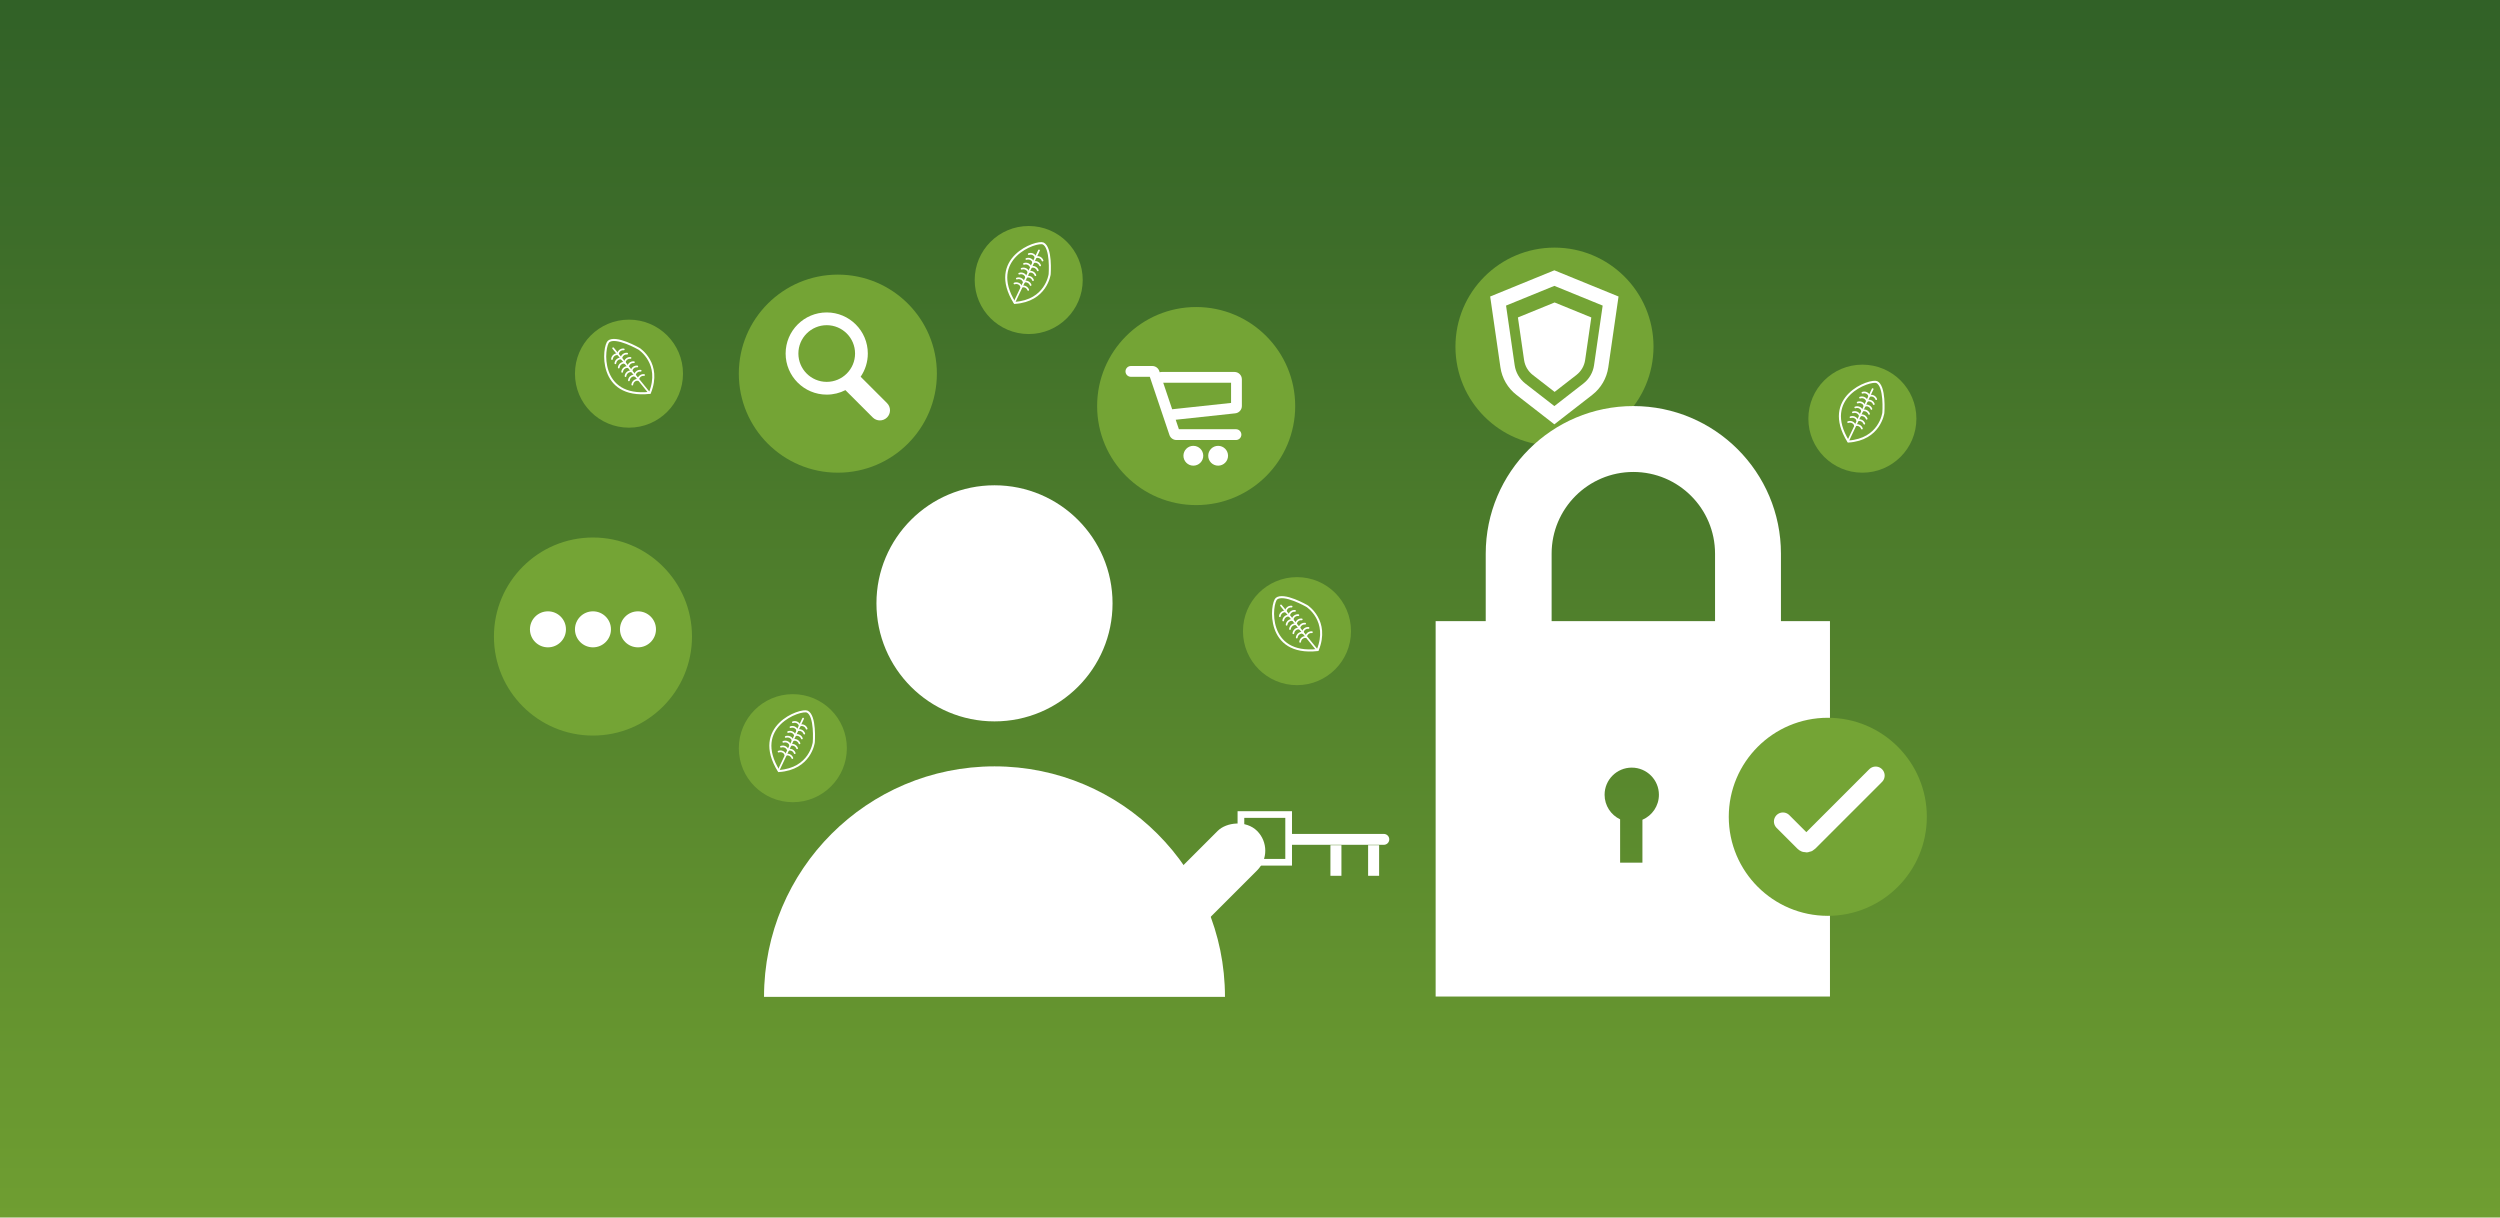 <svg width="1154" height="562" viewBox="0 0 1154 562" fill="none" xmlns="http://www.w3.org/2000/svg">
<rect width="1154" height="562" fill="url(#paint0_linear_123_894)"/>
<path fill-rule="evenodd" clip-rule="evenodd" d="M596.385 374.448H571.265V399.568H596.385V389.959C596.441 389.962 596.497 389.964 596.553 389.964H638.775C640.162 389.964 641.287 388.84 641.287 387.452C641.287 386.065 640.162 384.94 638.775 384.94H596.553C596.497 384.94 596.441 384.942 596.385 384.946V374.448ZM593.294 377.54H574.357V396.476H593.294V377.54ZM636.596 404.263H631.517V390.13H636.596V404.263ZM614.125 404.263H619.204V390.129H614.125V404.263Z" fill="white"/>
<g filter="url(#filter0_d_123_894)">
<circle cx="717.548" cy="156.686" r="45.713" fill="#74A435"/>
<path d="M717.491 125.039L691.527 135.639L695.884 165.759C696.489 169.943 698.693 173.729 702.031 176.323L717.491 188.334L732.951 176.323C736.289 173.729 738.492 169.943 739.097 165.759L743.454 135.639L717.491 125.039Z" stroke="white" stroke-width="6.649"/>
<path d="M717.607 136.292L700.67 143.207L703.512 162.854C703.907 165.584 705.344 168.054 707.522 169.746L717.607 177.581L727.692 169.746C729.869 168.054 731.307 165.584 731.701 162.854L734.544 143.207L717.607 136.292Z" fill="white"/>
</g>
<rect width="25.766" height="79.79" rx="12.883" transform="matrix(-0.707 -0.707 -0.707 0.707 589.388 392.667)" fill="white"/>
<circle cx="552.149" cy="187.439" r="45.713" fill="#74A435"/>
<path fill-rule="evenodd" clip-rule="evenodd" d="M522.023 168.948C520.646 168.948 519.529 170.065 519.529 171.442C519.529 172.819 520.646 173.935 522.023 173.935H530.756L539.812 200.793C540.28 202.18 541.579 203.113 543.042 203.113H570.526C571.903 203.113 573.019 201.997 573.019 200.619C573.019 199.242 571.903 198.126 570.526 198.126H544.176L542.702 193.756L570.204 190.794C571.936 190.608 573.248 189.147 573.248 187.405V175.102C573.248 173.22 571.722 171.694 569.84 171.694H536.208C535.894 171.694 535.595 171.751 535.318 171.857L535.12 171.268C534.652 169.882 533.353 168.948 531.89 168.948H522.023ZM536.945 176.681L541.07 188.916L568.261 185.988V176.681H536.945ZM550.85 214.949C553.378 214.949 555.426 212.901 555.426 210.373C555.426 207.846 553.378 205.798 550.85 205.798C548.323 205.798 546.275 207.846 546.275 210.373C546.275 212.901 548.323 214.949 550.85 214.949ZM566.866 210.373C566.866 212.901 564.817 214.949 562.29 214.949C559.763 214.949 557.714 212.901 557.714 210.373C557.714 207.846 559.763 205.798 562.29 205.798C564.817 205.798 566.866 207.846 566.866 210.373Z" fill="white"/>
<path fill-rule="evenodd" clip-rule="evenodd" d="M716.229 286.725H791.666V255.576C791.666 234.744 774.779 217.857 753.947 217.857C733.116 217.857 716.229 234.744 716.229 255.576V286.725ZM685.811 286.725H662.692V459.986H844.714V286.725H822.084V255.576C822.084 217.945 791.578 187.439 753.947 187.439C716.317 187.439 685.811 217.945 685.811 255.576V286.725ZM747.843 398.217H758.142V378.405C762.619 376.491 765.755 372.048 765.755 366.871C765.755 359.947 760.142 354.333 753.217 354.333C746.292 354.333 740.678 359.947 740.678 366.871C740.678 371.873 743.607 376.191 747.843 378.203V398.217Z" fill="white"/>
<g filter="url(#filter1_d_123_894)">
<circle cx="273.713" cy="290.502" r="45.713" fill="#74A435"/>
</g>
<circle cx="252.935" cy="290.502" r="8.312" fill="white"/>
<circle cx="273.713" cy="290.502" r="8.312" fill="white"/>
<circle cx="294.492" cy="290.502" r="8.312" fill="white"/>
<path fill-rule="evenodd" clip-rule="evenodd" d="M459.061 332.992C489.155 332.992 513.552 308.596 513.552 278.501C513.552 248.406 489.155 224.01 459.061 224.01C428.966 224.01 404.569 248.406 404.569 278.501C404.569 308.596 428.966 332.992 459.061 332.992ZM459.06 460.139H565.448C565.448 401.382 517.816 353.751 459.06 353.751C400.304 353.751 352.673 401.382 352.673 460.139H459.06Z" fill="white"/>
<g filter="url(#filter2_d_123_894)">
<circle cx="386.751" cy="169.153" r="45.713" fill="#74A435"/>
</g>
<path fill-rule="evenodd" clip-rule="evenodd" d="M390.244 180.085C387.656 181.41 384.723 182.157 381.615 182.157C371.139 182.157 362.646 173.664 362.646 163.188C362.646 152.712 371.139 144.219 381.615 144.219C392.091 144.219 400.584 152.712 400.584 163.188C400.584 167.163 399.361 170.853 397.271 173.901L409.462 186.091C411.286 187.915 411.286 190.873 409.462 192.697C407.637 194.521 404.68 194.521 402.856 192.697L390.244 180.085ZM394.697 163.188C394.697 170.413 388.84 176.27 381.615 176.27C374.391 176.27 368.534 170.413 368.534 163.188C368.534 155.963 374.391 150.106 381.615 150.106C388.84 150.106 394.697 155.963 394.697 163.188Z" fill="white"/>
<g filter="url(#filter3_d_123_894)">
<circle cx="843.713" cy="373.713" r="45.713" fill="#74A435"/>
</g>
<path d="M823 379.194L832.63 388.824C833.279 389.473 834.331 389.473 834.98 388.824L865.804 358" stroke="white" stroke-width="8.312" stroke-linecap="round"/>
<g filter="url(#filter4_d_123_894)">
<circle cx="290.338" cy="169.154" r="24.934" fill="#74A435"/>
</g>
<path d="M280.92 157.635L280.92 157.635C281.688 156.998 282.903 156.814 284.416 156.985C285.911 157.155 287.592 157.66 289.184 158.269C290.772 158.876 292.249 159.579 293.331 160.132C293.872 160.407 294.312 160.645 294.617 160.813C294.77 160.897 294.888 160.964 294.968 161.01C295.008 161.032 295.039 161.05 295.059 161.062L295.078 161.073L295.094 161.083C295.111 161.095 295.139 161.114 295.175 161.139C295.248 161.191 295.356 161.269 295.492 161.374C295.765 161.584 296.153 161.902 296.601 162.328C297.499 163.181 298.637 164.461 299.596 166.167C301.481 169.519 302.704 174.556 299.988 181.334C293.942 182 289.596 180.991 286.51 179.112C283.379 177.204 281.495 174.369 280.45 171.351C279.404 168.327 279.205 165.131 279.445 162.548C279.565 161.256 279.793 160.13 280.073 159.263C280.361 158.37 280.677 157.836 280.92 157.635Z" fill="#74A435" stroke="white" stroke-width="0.953"/>
<path d="M283.017 160.742L299.59 181.21C299.692 181.336 299.895 181.257 299.888 181.093V181.093" stroke="white" stroke-width="0.794" stroke-linecap="round"/>
<path d="M287.928 161.282V161.282C286.574 161.133 285.355 162.131 285.21 163.508V163.508" stroke="white" stroke-width="0.794" stroke-linecap="round"/>
<path d="M285.21 163.508V163.508C283.855 163.358 282.636 164.356 282.491 165.733V165.733" stroke="white" stroke-width="0.794" stroke-linecap="round"/>
<path d="M289.489 163.253V163.253C288.135 163.104 286.915 164.102 286.77 165.478V165.478" stroke="white" stroke-width="0.794" stroke-linecap="round"/>
<path d="M286.769 165.478V165.478C285.415 165.329 284.195 166.327 284.05 167.704V167.704" stroke="white" stroke-width="0.794" stroke-linecap="round"/>
<path d="M291.053 165.222V165.222C289.698 165.073 288.479 166.071 288.334 167.447V167.447" stroke="white" stroke-width="0.794" stroke-linecap="round"/>
<path d="M288.333 167.447V167.447C286.978 167.298 285.759 168.296 285.614 169.672V169.672" stroke="white" stroke-width="0.794" stroke-linecap="round"/>
<path d="M292.613 167.193V167.193C291.259 167.044 290.039 168.041 289.894 169.418V169.418" stroke="white" stroke-width="0.794" stroke-linecap="round"/>
<path d="M289.895 169.418V169.418C288.541 169.269 287.321 170.267 287.176 171.643V171.643" stroke="white" stroke-width="0.794" stroke-linecap="round"/>
<path d="M294.176 169.163V169.163C292.821 169.014 291.602 170.012 291.457 171.388V171.388" stroke="white" stroke-width="0.794" stroke-linecap="round"/>
<path d="M291.456 171.389V171.389C290.101 171.239 288.882 172.237 288.737 173.614V173.614" stroke="white" stroke-width="0.794" stroke-linecap="round"/>
<path d="M295.738 171.132V171.132C294.384 170.983 293.164 171.981 293.019 173.357V173.357" stroke="white" stroke-width="0.794" stroke-linecap="round"/>
<path d="M293.019 173.357V173.357C291.665 173.208 290.445 174.206 290.3 175.583V175.583" stroke="white" stroke-width="0.794" stroke-linecap="round"/>
<path d="M297.298 173.103V173.103C295.943 172.953 294.724 173.951 294.579 175.328V175.328" stroke="white" stroke-width="0.794" stroke-linecap="round"/>
<path d="M294.579 175.328V175.328C293.224 175.179 292.005 176.176 291.86 177.553V177.553" stroke="white" stroke-width="0.794" stroke-linecap="round"/>
<g filter="url(#filter5_d_123_894)">
<circle cx="598.693" cy="288.009" r="24.934" fill="#74A435"/>
</g>
<path d="M589.202 276.357L589.202 276.357C589.969 275.72 591.185 275.536 592.698 275.707C594.192 275.876 595.873 276.381 597.465 276.99C599.053 277.598 600.531 278.301 601.613 278.853C602.153 279.129 602.594 279.367 602.899 279.535C603.051 279.619 603.169 279.686 603.249 279.731C603.289 279.754 603.32 279.772 603.34 279.783L603.359 279.794L603.375 279.805C603.393 279.817 603.42 279.836 603.456 279.861C603.529 279.912 603.637 279.99 603.774 280.095C604.047 280.306 604.434 280.624 604.882 281.05C605.78 281.903 606.918 283.182 607.878 284.889C609.763 288.241 610.985 293.278 608.269 300.056C602.223 300.722 597.878 299.713 594.792 297.833C591.66 295.926 589.776 293.091 588.731 290.072C587.685 287.049 587.487 283.853 587.727 281.269C587.846 279.978 588.075 278.851 588.354 277.985C588.642 277.092 588.959 276.558 589.202 276.357Z" fill="#74A435" stroke="white" stroke-width="0.953"/>
<path d="M591.296 279.464L607.869 299.931C607.971 300.058 608.174 299.979 608.168 299.815V299.815" stroke="white" stroke-width="0.794" stroke-linecap="round"/>
<path d="M596.209 280.004V280.004C594.854 279.855 593.635 280.853 593.49 282.229V282.229" stroke="white" stroke-width="0.794" stroke-linecap="round"/>
<path d="M593.49 282.229V282.229C592.136 282.08 590.916 283.078 590.771 284.455V284.455" stroke="white" stroke-width="0.794" stroke-linecap="round"/>
<path d="M597.769 281.975V281.975C596.415 281.826 595.195 282.823 595.05 284.2V284.2" stroke="white" stroke-width="0.794" stroke-linecap="round"/>
<path d="M595.05 284.2V284.2C593.695 284.051 592.476 285.049 592.331 286.425V286.425" stroke="white" stroke-width="0.794" stroke-linecap="round"/>
<path d="M599.333 283.944V283.944C597.978 283.794 596.759 284.792 596.614 286.169V286.169" stroke="white" stroke-width="0.794" stroke-linecap="round"/>
<path d="M596.614 286.169V286.169C595.26 286.02 594.04 287.018 593.895 288.394V288.394" stroke="white" stroke-width="0.794" stroke-linecap="round"/>
<path d="M600.892 285.914V285.914C599.538 285.765 598.318 286.763 598.173 288.139V288.139" stroke="white" stroke-width="0.794" stroke-linecap="round"/>
<path d="M598.174 288.139V288.139C596.819 287.99 595.6 288.988 595.455 290.364V290.364" stroke="white" stroke-width="0.794" stroke-linecap="round"/>
<path d="M602.455 287.885V287.885C601.1 287.735 599.881 288.733 599.736 290.11V290.11" stroke="white" stroke-width="0.794" stroke-linecap="round"/>
<path d="M599.735 290.11V290.11C598.381 289.961 597.161 290.959 597.016 292.335V292.335" stroke="white" stroke-width="0.794" stroke-linecap="round"/>
<path d="M604.017 289.854V289.854C602.663 289.704 601.443 290.702 601.298 292.079V292.079" stroke="white" stroke-width="0.794" stroke-linecap="round"/>
<path d="M601.299 292.079V292.079C599.944 291.93 598.725 292.927 598.58 294.304V294.304" stroke="white" stroke-width="0.794" stroke-linecap="round"/>
<path d="M605.578 291.824V291.824C604.223 291.675 603.004 292.673 602.859 294.05V294.05" stroke="white" stroke-width="0.794" stroke-linecap="round"/>
<path d="M602.859 294.05V294.05C601.505 293.9 600.285 294.898 600.14 296.275V296.275" stroke="white" stroke-width="0.794" stroke-linecap="round"/>
<g filter="url(#filter6_d_123_894)">
<circle cx="365.972" cy="342.034" r="24.934" fill="#74A435"/>
</g>
<path d="M372.606 328.47L372.606 328.47C373.512 328.886 374.204 329.902 374.705 331.34C375.199 332.761 375.471 334.495 375.611 336.194C375.75 337.888 375.756 339.524 375.726 340.739C375.711 341.345 375.688 341.845 375.668 342.193C375.658 342.367 375.649 342.503 375.643 342.594C375.64 342.64 375.637 342.675 375.635 342.698L375.633 342.72L375.631 342.739C375.628 342.76 375.623 342.793 375.615 342.837C375.601 342.925 375.577 343.056 375.541 343.224C375.47 343.562 375.351 344.049 375.161 344.637C374.78 345.816 374.119 347.395 372.996 348.999C370.79 352.148 366.778 355.431 359.492 355.915C356.275 350.752 355.304 346.399 355.663 342.803C356.028 339.155 357.769 336.229 360.038 333.981C362.311 331.729 365.106 330.168 367.539 329.266C368.755 328.815 369.869 328.533 370.771 328.41C371.701 328.283 372.319 328.338 372.606 328.47Z" fill="#74A435" stroke="white" stroke-width="0.953"/>
<path d="M370.712 331.704L359.432 355.501C359.362 355.648 359.521 355.797 359.666 355.72V355.72" stroke="white" stroke-width="0.794" stroke-linecap="round"/>
<path d="M372.35 336.365V336.365C371.898 335.08 370.471 334.412 369.167 334.877V334.877" stroke="white" stroke-width="0.794" stroke-linecap="round"/>
<path d="M369.167 334.877V334.877C368.715 333.592 367.288 332.924 365.984 333.389V333.389" stroke="white" stroke-width="0.794" stroke-linecap="round"/>
<path d="M371.251 338.626V338.626C370.799 337.34 369.372 336.673 368.068 337.138V337.138" stroke="white" stroke-width="0.794" stroke-linecap="round"/>
<path d="M368.067 337.137V337.137C367.616 335.851 366.188 335.184 364.885 335.649V335.649" stroke="white" stroke-width="0.794" stroke-linecap="round"/>
<path d="M370.151 340.887V340.887C369.7 339.601 368.272 338.934 366.969 339.399V339.399" stroke="white" stroke-width="0.794" stroke-linecap="round"/>
<path d="M366.969 339.399V339.399C366.517 338.113 365.09 337.446 363.786 337.911V337.911" stroke="white" stroke-width="0.794" stroke-linecap="round"/>
<path d="M369.05 343.146V343.146C368.598 341.861 367.171 341.193 365.867 341.658V341.658" stroke="white" stroke-width="0.794" stroke-linecap="round"/>
<path d="M365.867 341.658V341.658C365.416 340.373 363.988 339.705 362.684 340.17V340.17" stroke="white" stroke-width="0.794" stroke-linecap="round"/>
<path d="M367.949 345.408V345.408C367.498 344.122 366.07 343.455 364.767 343.92V343.92" stroke="white" stroke-width="0.794" stroke-linecap="round"/>
<path d="M364.766 343.919V343.919C364.314 342.633 362.887 341.966 361.583 342.431V342.431" stroke="white" stroke-width="0.794" stroke-linecap="round"/>
<path d="M366.851 347.668V347.668C366.399 346.382 364.972 345.715 363.668 346.18V346.18" stroke="white" stroke-width="0.794" stroke-linecap="round"/>
<path d="M363.668 346.18V346.18C363.216 344.895 361.789 344.227 360.485 344.692V344.692" stroke="white" stroke-width="0.794" stroke-linecap="round"/>
<path d="M365.749 349.928V349.928C365.297 348.642 363.87 347.974 362.566 348.439V348.439" stroke="white" stroke-width="0.794" stroke-linecap="round"/>
<path d="M362.566 348.439V348.439C362.115 347.154 360.687 346.486 359.384 346.951V346.951" stroke="white" stroke-width="0.794" stroke-linecap="round"/>
<g filter="url(#filter7_d_123_894)">
<circle cx="474.853" cy="125.935" r="24.934" fill="#74A435"/>
</g>
<path d="M481.49 112.371L481.49 112.371C482.396 112.787 483.088 113.803 483.588 115.241C484.082 116.662 484.355 118.396 484.494 120.095C484.634 121.789 484.639 123.425 484.61 124.64C484.595 125.247 484.572 125.747 484.552 126.094C484.542 126.268 484.533 126.404 484.527 126.496C484.523 126.541 484.521 126.576 484.519 126.6L484.517 126.622L484.515 126.64C484.511 126.662 484.506 126.695 484.499 126.738C484.485 126.826 484.461 126.957 484.425 127.126C484.354 127.463 484.234 127.95 484.045 128.538C483.664 129.717 483.003 131.296 481.88 132.9C479.674 136.05 475.662 139.332 468.376 139.817C465.159 134.653 464.188 130.3 464.547 126.704C464.912 123.056 466.652 120.13 468.921 117.882C471.194 115.63 473.989 114.069 476.423 113.167C477.639 112.716 478.753 112.434 479.655 112.311C480.585 112.184 481.203 112.239 481.49 112.371Z" fill="#74A435" stroke="white" stroke-width="0.953"/>
<path d="M479.594 115.604L468.314 139.402C468.244 139.549 468.403 139.697 468.548 139.62V139.62" stroke="white" stroke-width="0.794" stroke-linecap="round"/>
<path d="M481.232 120.266V120.266C480.781 118.981 479.353 118.313 478.05 118.778V118.778" stroke="white" stroke-width="0.794" stroke-linecap="round"/>
<path d="M478.05 118.778V118.778C477.598 117.492 476.171 116.825 474.867 117.29V117.29" stroke="white" stroke-width="0.794" stroke-linecap="round"/>
<path d="M480.134 122.527V122.527C479.682 121.241 478.255 120.574 476.951 121.039V121.039" stroke="white" stroke-width="0.794" stroke-linecap="round"/>
<path d="M476.95 121.038V121.038C476.499 119.752 475.071 119.085 473.767 119.549V119.549" stroke="white" stroke-width="0.794" stroke-linecap="round"/>
<path d="M479.034 124.787V124.787C478.583 123.502 477.155 122.834 475.851 123.299V123.299" stroke="white" stroke-width="0.794" stroke-linecap="round"/>
<path d="M475.851 123.299V123.299C475.4 122.013 473.973 121.346 472.669 121.811V121.811" stroke="white" stroke-width="0.794" stroke-linecap="round"/>
<path d="M477.933 127.047V127.047C477.481 125.761 476.054 125.093 474.75 125.558V125.558" stroke="white" stroke-width="0.794" stroke-linecap="round"/>
<path d="M474.75 125.559V125.559C474.298 124.273 472.871 123.606 471.567 124.07V124.07" stroke="white" stroke-width="0.794" stroke-linecap="round"/>
<path d="M476.832 129.308V129.308C476.38 128.023 474.953 127.355 473.649 127.82V127.82" stroke="white" stroke-width="0.794" stroke-linecap="round"/>
<path d="M473.648 127.819V127.819C473.197 126.533 471.769 125.866 470.466 126.331V126.331" stroke="white" stroke-width="0.794" stroke-linecap="round"/>
<path d="M475.732 131.569V131.569C475.281 130.283 473.853 129.615 472.55 130.08V130.08" stroke="white" stroke-width="0.794" stroke-linecap="round"/>
<path d="M472.55 130.08V130.08C472.098 128.795 470.671 128.127 469.367 128.592V128.592" stroke="white" stroke-width="0.794" stroke-linecap="round"/>
<path d="M474.631 133.828V133.828C474.179 132.542 472.752 131.875 471.448 132.339V132.339" stroke="white" stroke-width="0.794" stroke-linecap="round"/>
<path d="M471.448 132.34V132.34C470.997 131.054 469.569 130.386 468.266 130.851V130.851" stroke="white" stroke-width="0.794" stroke-linecap="round"/>
<g filter="url(#filter8_d_123_894)">
<circle cx="859.675" cy="189.933" r="24.934" fill="#74A435"/>
</g>
<path d="M866.312 176.369L866.312 176.369C867.218 176.786 867.91 177.802 868.411 179.24C868.905 180.66 869.177 182.394 869.317 184.093C869.456 185.788 869.462 187.424 869.432 188.638C869.417 189.245 869.394 189.745 869.374 190.092C869.364 190.266 869.355 190.402 869.349 190.494C869.346 190.54 869.343 190.575 869.341 190.598L869.34 190.62L869.337 190.639C869.334 190.66 869.329 190.693 869.321 190.737C869.307 190.824 869.283 190.955 869.247 191.124C869.176 191.461 869.057 191.948 868.867 192.537C868.487 193.715 867.825 195.294 866.702 196.898C864.496 200.048 860.484 203.33 853.198 203.815C849.981 198.652 849.01 194.298 849.37 190.703C849.734 187.054 851.475 184.128 853.744 181.88C856.017 179.628 858.812 178.067 861.245 177.165C862.461 176.714 863.575 176.433 864.477 176.31C865.407 176.183 866.025 176.237 866.312 176.369Z" fill="#74A435" stroke="white" stroke-width="0.953"/>
<path d="M864.417 179.603L853.137 203.4C853.067 203.548 853.226 203.696 853.371 203.619V203.619" stroke="white" stroke-width="0.794" stroke-linecap="round"/>
<path d="M866.056 184.265V184.265C865.604 182.979 864.177 182.312 862.873 182.777V182.777" stroke="white" stroke-width="0.794" stroke-linecap="round"/>
<path d="M862.873 182.777V182.777C862.421 181.491 860.994 180.824 859.69 181.288V181.288" stroke="white" stroke-width="0.794" stroke-linecap="round"/>
<path d="M864.956 186.526V186.526C864.504 185.24 863.077 184.572 861.773 185.037V185.037" stroke="white" stroke-width="0.794" stroke-linecap="round"/>
<path d="M861.772 185.037V185.037C861.321 183.751 859.893 183.083 858.59 183.548V183.548" stroke="white" stroke-width="0.794" stroke-linecap="round"/>
<path d="M863.856 188.786V188.786C863.405 187.501 861.977 186.833 860.674 187.298V187.298" stroke="white" stroke-width="0.794" stroke-linecap="round"/>
<path d="M860.674 187.298V187.298C860.222 186.013 858.795 185.345 857.491 185.81V185.81" stroke="white" stroke-width="0.794" stroke-linecap="round"/>
<path d="M862.755 191.046V191.046C862.303 189.76 860.876 189.092 859.572 189.557V189.557" stroke="white" stroke-width="0.794" stroke-linecap="round"/>
<path d="M859.572 189.558V189.558C859.121 188.272 857.693 187.605 856.39 188.069V188.069" stroke="white" stroke-width="0.794" stroke-linecap="round"/>
<path d="M861.654 193.308V193.308C861.203 192.022 859.775 191.354 858.472 191.819V191.819" stroke="white" stroke-width="0.794" stroke-linecap="round"/>
<path d="M858.471 191.819V191.819C858.019 190.533 856.592 189.865 855.288 190.33V190.33" stroke="white" stroke-width="0.794" stroke-linecap="round"/>
<path d="M860.555 195.567V195.567C860.103 194.282 858.676 193.614 857.372 194.079V194.079" stroke="white" stroke-width="0.794" stroke-linecap="round"/>
<path d="M857.372 194.079V194.079C856.92 192.794 855.493 192.126 854.189 192.591V192.591" stroke="white" stroke-width="0.794" stroke-linecap="round"/>
<path d="M859.454 197.827V197.827C859.002 196.541 857.575 195.874 856.271 196.339V196.339" stroke="white" stroke-width="0.794" stroke-linecap="round"/>
<path d="M856.271 196.339V196.339C855.82 195.053 854.392 194.386 853.089 194.85V194.85" stroke="white" stroke-width="0.794" stroke-linecap="round"/>
<defs>
<filter id="filter0_d_123_894" x="651.887" y="94.35" width="131.322" height="131.322" filterUnits="userSpaceOnUse" color-interpolation-filters="sRGB">
<feFlood flood-opacity="0" result="BackgroundImageFix"/>
<feColorMatrix in="SourceAlpha" type="matrix" values="0 0 0 0 0 0 0 0 0 0 0 0 0 0 0 0 0 0 127 0" result="hardAlpha"/>
<feOffset dy="3.325"/>
<feGaussianBlur stdDeviation="9.974"/>
<feComposite in2="hardAlpha" operator="out"/>
<feColorMatrix type="matrix" values="0 0 0 0 0.192 0 0 0 0 0.38 0 0 0 0 0.153 0 0 0 1 0"/>
<feBlend mode="normal" in2="BackgroundImageFix" result="effect1_dropShadow_123_894"/>
<feBlend mode="normal" in="SourceGraphic" in2="effect1_dropShadow_123_894" result="shape"/>
</filter>
<filter id="filter1_d_123_894" x="208.052" y="228.166" width="131.322" height="131.322" filterUnits="userSpaceOnUse" color-interpolation-filters="sRGB">
<feFlood flood-opacity="0" result="BackgroundImageFix"/>
<feColorMatrix in="SourceAlpha" type="matrix" values="0 0 0 0 0 0 0 0 0 0 0 0 0 0 0 0 0 0 127 0" result="hardAlpha"/>
<feOffset dy="3.325"/>
<feGaussianBlur stdDeviation="9.974"/>
<feComposite in2="hardAlpha" operator="out"/>
<feColorMatrix type="matrix" values="0 0 0 0 0.192 0 0 0 0 0.38 0 0 0 0 0.153 0 0 0 1 0"/>
<feBlend mode="normal" in2="BackgroundImageFix" result="effect1_dropShadow_123_894"/>
<feBlend mode="normal" in="SourceGraphic" in2="effect1_dropShadow_123_894" result="shape"/>
</filter>
<filter id="filter2_d_123_894" x="321.09" y="106.817" width="131.322" height="131.322" filterUnits="userSpaceOnUse" color-interpolation-filters="sRGB">
<feFlood flood-opacity="0" result="BackgroundImageFix"/>
<feColorMatrix in="SourceAlpha" type="matrix" values="0 0 0 0 0 0 0 0 0 0 0 0 0 0 0 0 0 0 127 0" result="hardAlpha"/>
<feOffset dy="3.325"/>
<feGaussianBlur stdDeviation="9.974"/>
<feComposite in2="hardAlpha" operator="out"/>
<feColorMatrix type="matrix" values="0 0 0 0 0.192 0 0 0 0 0.38 0 0 0 0 0.153 0 0 0 1 0"/>
<feBlend mode="normal" in2="BackgroundImageFix" result="effect1_dropShadow_123_894"/>
<feBlend mode="normal" in="SourceGraphic" in2="effect1_dropShadow_123_894" result="shape"/>
</filter>
<filter id="filter3_d_123_894" x="778.052" y="311.377" width="131.322" height="131.322" filterUnits="userSpaceOnUse" color-interpolation-filters="sRGB">
<feFlood flood-opacity="0" result="BackgroundImageFix"/>
<feColorMatrix in="SourceAlpha" type="matrix" values="0 0 0 0 0 0 0 0 0 0 0 0 0 0 0 0 0 0 127 0" result="hardAlpha"/>
<feOffset dy="3.325"/>
<feGaussianBlur stdDeviation="9.974"/>
<feColorMatrix type="matrix" values="0 0 0 0 0.192 0 0 0 0 0.38 0 0 0 0 0.153 0 0 0 1 0"/>
<feBlend mode="normal" in2="BackgroundImageFix" result="effect1_dropShadow_123_894"/>
<feBlend mode="normal" in="SourceGraphic" in2="effect1_dropShadow_123_894" result="shape"/>
</filter>
<filter id="filter4_d_123_894" x="245.456" y="127.596" width="89.764" height="89.764" filterUnits="userSpaceOnUse" color-interpolation-filters="sRGB">
<feFlood flood-opacity="0" result="BackgroundImageFix"/>
<feColorMatrix in="SourceAlpha" type="matrix" values="0 0 0 0 0 0 0 0 0 0 0 0 0 0 0 0 0 0 127 0" result="hardAlpha"/>
<feOffset dy="3.325"/>
<feGaussianBlur stdDeviation="9.974"/>
<feComposite in2="hardAlpha" operator="out"/>
<feColorMatrix type="matrix" values="0 0 0 0 0.192 0 0 0 0 0.38 0 0 0 0 0.153 0 0 0 1 0"/>
<feBlend mode="normal" in2="BackgroundImageFix" result="effect1_dropShadow_123_894"/>
<feBlend mode="normal" in="SourceGraphic" in2="effect1_dropShadow_123_894" result="shape"/>
</filter>
<filter id="filter5_d_123_894" x="553.811" y="246.451" width="89.764" height="89.764" filterUnits="userSpaceOnUse" color-interpolation-filters="sRGB">
<feFlood flood-opacity="0" result="BackgroundImageFix"/>
<feColorMatrix in="SourceAlpha" type="matrix" values="0 0 0 0 0 0 0 0 0 0 0 0 0 0 0 0 0 0 127 0" result="hardAlpha"/>
<feOffset dy="3.325"/>
<feGaussianBlur stdDeviation="9.974"/>
<feComposite in2="hardAlpha" operator="out"/>
<feColorMatrix type="matrix" values="0 0 0 0 0.192 0 0 0 0 0.38 0 0 0 0 0.153 0 0 0 1 0"/>
<feBlend mode="normal" in2="BackgroundImageFix" result="effect1_dropShadow_123_894"/>
<feBlend mode="normal" in="SourceGraphic" in2="effect1_dropShadow_123_894" result="shape"/>
</filter>
<filter id="filter6_d_123_894" x="321.089" y="300.476" width="89.764" height="89.764" filterUnits="userSpaceOnUse" color-interpolation-filters="sRGB">
<feFlood flood-opacity="0" result="BackgroundImageFix"/>
<feColorMatrix in="SourceAlpha" type="matrix" values="0 0 0 0 0 0 0 0 0 0 0 0 0 0 0 0 0 0 127 0" result="hardAlpha"/>
<feOffset dy="3.325"/>
<feGaussianBlur stdDeviation="9.974"/>
<feComposite in2="hardAlpha" operator="out"/>
<feColorMatrix type="matrix" values="0 0 0 0 0.192 0 0 0 0 0.38 0 0 0 0 0.153 0 0 0 1 0"/>
<feBlend mode="normal" in2="BackgroundImageFix" result="effect1_dropShadow_123_894"/>
<feBlend mode="normal" in="SourceGraphic" in2="effect1_dropShadow_123_894" result="shape"/>
</filter>
<filter id="filter7_d_123_894" x="429.971" y="84.377" width="89.764" height="89.764" filterUnits="userSpaceOnUse" color-interpolation-filters="sRGB">
<feFlood flood-opacity="0" result="BackgroundImageFix"/>
<feColorMatrix in="SourceAlpha" type="matrix" values="0 0 0 0 0 0 0 0 0 0 0 0 0 0 0 0 0 0 127 0" result="hardAlpha"/>
<feOffset dy="3.325"/>
<feGaussianBlur stdDeviation="9.974"/>
<feComposite in2="hardAlpha" operator="out"/>
<feColorMatrix type="matrix" values="0 0 0 0 0.192 0 0 0 0 0.38 0 0 0 0 0.153 0 0 0 1 0"/>
<feBlend mode="normal" in2="BackgroundImageFix" result="effect1_dropShadow_123_894"/>
<feBlend mode="normal" in="SourceGraphic" in2="effect1_dropShadow_123_894" result="shape"/>
</filter>
<filter id="filter8_d_123_894" x="814.793" y="148.375" width="89.764" height="89.764" filterUnits="userSpaceOnUse" color-interpolation-filters="sRGB">
<feFlood flood-opacity="0" result="BackgroundImageFix"/>
<feColorMatrix in="SourceAlpha" type="matrix" values="0 0 0 0 0 0 0 0 0 0 0 0 0 0 0 0 0 0 127 0" result="hardAlpha"/>
<feOffset dy="3.325"/>
<feGaussianBlur stdDeviation="9.974"/>
<feComposite in2="hardAlpha" operator="out"/>
<feColorMatrix type="matrix" values="0 0 0 0 0.192 0 0 0 0 0.38 0 0 0 0 0.153 0 0 0 1 0"/>
<feBlend mode="normal" in2="BackgroundImageFix" result="effect1_dropShadow_123_894"/>
<feBlend mode="normal" in="SourceGraphic" in2="effect1_dropShadow_123_894" result="shape"/>
</filter>
<linearGradient id="paint0_linear_123_894" x1="577" y1="0" x2="577" y2="562" gradientUnits="userSpaceOnUse">
<stop stop-color="#316127"/>
<stop offset="1" stop-color="#6F9E31"/>
</linearGradient>
</defs>
</svg>
